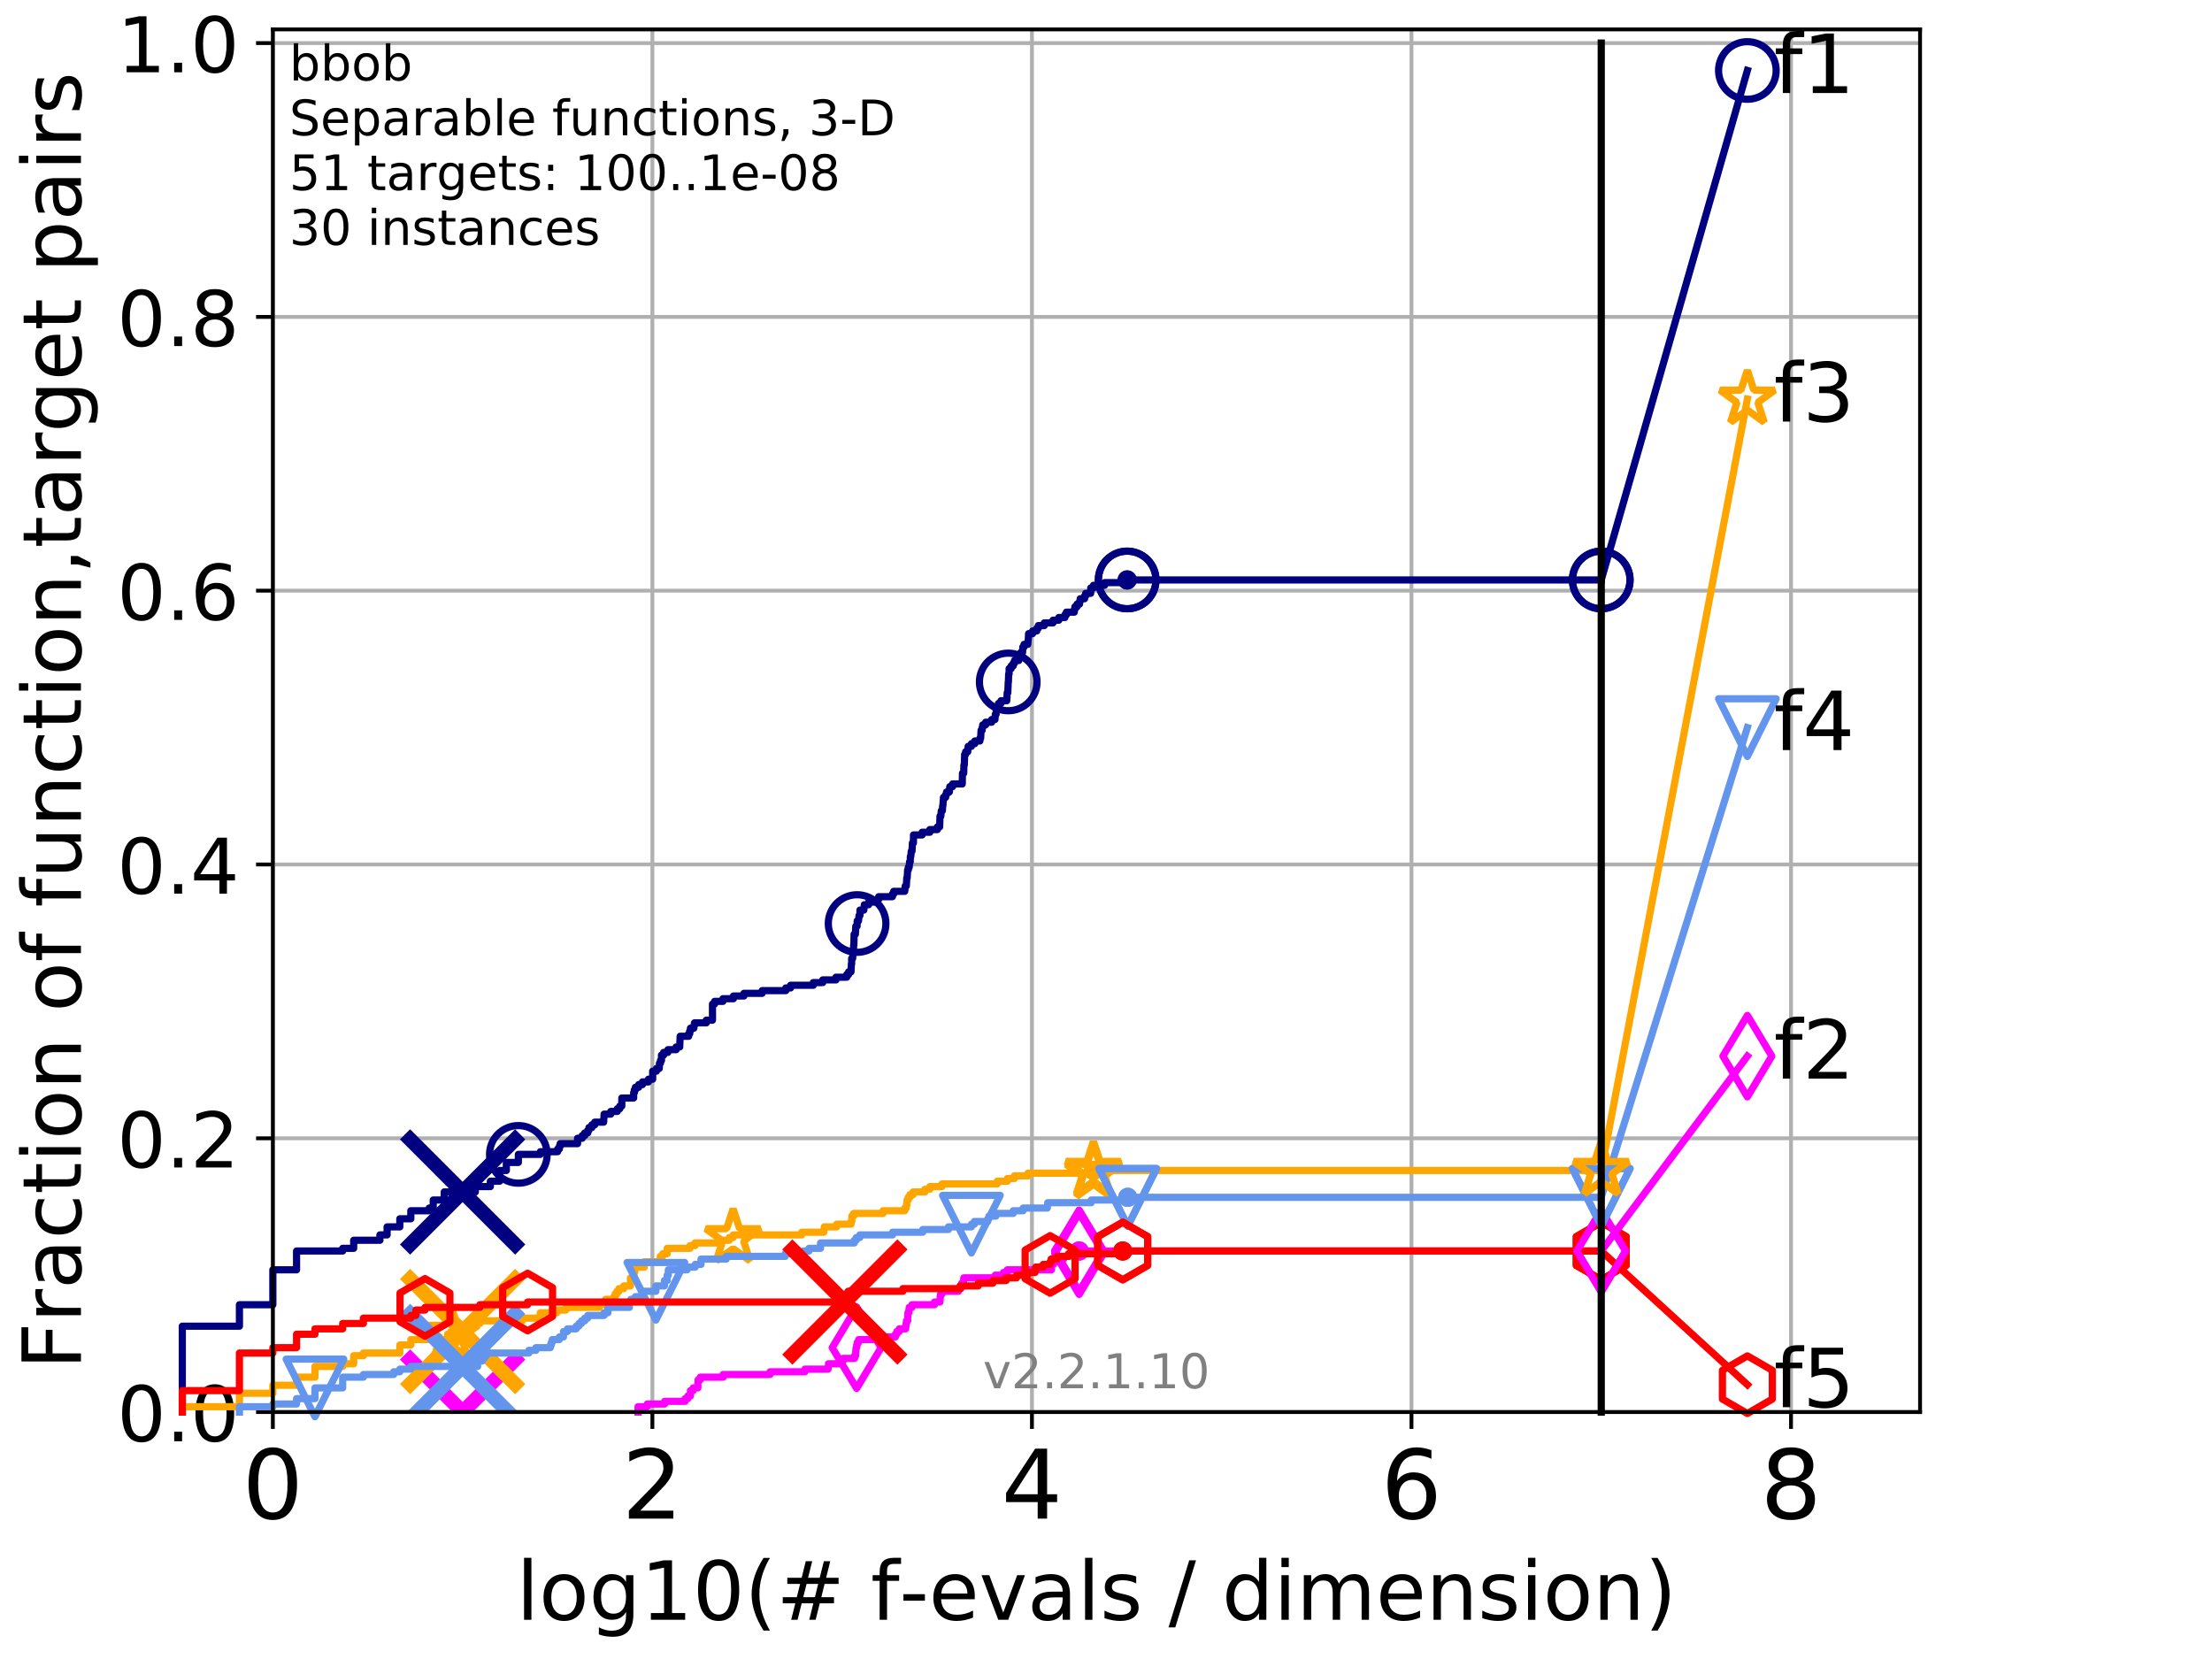 <?xml version="1.0" encoding="utf-8" standalone="no"?>
<!DOCTYPE svg PUBLIC "-//W3C//DTD SVG 1.1//EN"
  "http://www.w3.org/Graphics/SVG/1.1/DTD/svg11.dtd">
<!-- Created with matplotlib (http://matplotlib.org/) -->
<svg height="345.6pt" version="1.1" viewBox="0 0 460.8 345.6" width="460.8pt" xmlns="http://www.w3.org/2000/svg" xmlns:xlink="http://www.w3.org/1999/xlink">
 <defs>
  <style type="text/css">
*{stroke-linecap:butt;stroke-linejoin:round;}
  </style>
 </defs>
 <g id="figure_1">
  <g id="patch_1">
   <path d="M 0 345.6 
L 460.8 345.6 
L 460.8 0 
L 0 0 
z
" style="fill:#ffffff;"/>
  </g>
  <g id="axes_1">
   <g id="patch_2">
    <path d="M 56.84 294.16 
L 399.984 294.16 
L 399.984 6.125 
L 56.84 6.125 
z
" style="fill:#ffffff;"/>
   </g>
   <g id="matplotlib.axis_1">
    <g id="xtick_1">
     <g id="line2d_1">
      <path clip-path="url(#pde56a6c976)" d="M 56.84 294.16 
L 56.84 6.125 
" style="fill:none;stroke:#b0b0b0;stroke-linecap:square;stroke-width:0.8;"/>
     </g>
     <g id="line2d_2">
      <defs>
       <path d="M 0 0 
L 0 3.5 
" id="m7cd4f0d52e" style="stroke:#000000;stroke-width:0.8;"/>
      </defs>
      <g>
       <use style="stroke:#000000;stroke-width:0.8;" x="56.84" xlink:href="#m7cd4f0d52e" y="294.16"/>
      </g>
     </g>
     <g id="text_1">
      <!-- 0 -->
      <defs>
       <path d="M 31.781 66.406 
Q 24.172 66.406 20.328 58.906 
Q 16.5 51.422 16.5 36.375 
Q 16.5 21.391 20.328 13.891 
Q 24.172 6.391 31.781 6.391 
Q 39.453 6.391 43.281 13.891 
Q 47.125 21.391 47.125 36.375 
Q 47.125 51.422 43.281 58.906 
Q 39.453 66.406 31.781 66.406 
z
M 31.781 74.219 
Q 44.047 74.219 50.516 64.516 
Q 56.984 54.828 56.984 36.375 
Q 56.984 17.969 50.516 8.266 
Q 44.047 -1.422 31.781 -1.422 
Q 19.531 -1.422 13.062 8.266 
Q 6.594 17.969 6.594 36.375 
Q 6.594 54.828 13.062 64.516 
Q 19.531 74.219 31.781 74.219 
z
" id="DejaVuSans-30"/>
      </defs>
      <g transform="translate(50.477 316.357)scale(0.2 -0.2)">
       <use xlink:href="#DejaVuSans-30"/>
      </g>
     </g>
    </g>
    <g id="xtick_2">
     <g id="line2d_3">
      <path clip-path="url(#pde56a6c976)" d="M 135.905 294.16 
L 135.905 6.125 
" style="fill:none;stroke:#b0b0b0;stroke-linecap:square;stroke-width:0.8;"/>
     </g>
     <g id="line2d_4">
      <g>
       <use style="stroke:#000000;stroke-width:0.8;" x="135.905" xlink:href="#m7cd4f0d52e" y="294.16"/>
      </g>
     </g>
     <g id="text_2">
      <!-- 2 -->
      <defs>
       <path d="M 19.188 8.297 
L 53.609 8.297 
L 53.609 0 
L 7.328 0 
L 7.328 8.297 
Q 12.938 14.109 22.625 23.891 
Q 32.328 33.688 34.812 36.531 
Q 39.547 41.844 41.422 45.531 
Q 43.312 49.219 43.312 52.781 
Q 43.312 58.594 39.234 62.25 
Q 35.156 65.922 28.609 65.922 
Q 23.969 65.922 18.812 64.312 
Q 13.672 62.703 7.812 59.422 
L 7.812 69.391 
Q 13.766 71.781 18.938 73 
Q 24.125 74.219 28.422 74.219 
Q 39.75 74.219 46.484 68.547 
Q 53.219 62.891 53.219 53.422 
Q 53.219 48.922 51.531 44.891 
Q 49.859 40.875 45.406 35.406 
Q 44.188 33.984 37.641 27.219 
Q 31.109 20.453 19.188 8.297 
z
" id="DejaVuSans-32"/>
      </defs>
      <g transform="translate(129.543 316.357)scale(0.2 -0.2)">
       <use xlink:href="#DejaVuSans-32"/>
      </g>
     </g>
    </g>
    <g id="xtick_3">
     <g id="line2d_5">
      <path clip-path="url(#pde56a6c976)" d="M 214.971 294.16 
L 214.971 6.125 
" style="fill:none;stroke:#b0b0b0;stroke-linecap:square;stroke-width:0.8;"/>
     </g>
     <g id="line2d_6">
      <g>
       <use style="stroke:#000000;stroke-width:0.8;" x="214.971" xlink:href="#m7cd4f0d52e" y="294.16"/>
      </g>
     </g>
     <g id="text_3">
      <!-- 4 -->
      <defs>
       <path d="M 37.797 64.312 
L 12.891 25.391 
L 37.797 25.391 
z
M 35.203 72.906 
L 47.609 72.906 
L 47.609 25.391 
L 58.016 25.391 
L 58.016 17.188 
L 47.609 17.188 
L 47.609 0 
L 37.797 0 
L 37.797 17.188 
L 4.891 17.188 
L 4.891 26.703 
z
" id="DejaVuSans-34"/>
      </defs>
      <g transform="translate(208.608 316.357)scale(0.2 -0.2)">
       <use xlink:href="#DejaVuSans-34"/>
      </g>
     </g>
    </g>
    <g id="xtick_4">
     <g id="line2d_7">
      <path clip-path="url(#pde56a6c976)" d="M 294.036 294.16 
L 294.036 6.125 
" style="fill:none;stroke:#b0b0b0;stroke-linecap:square;stroke-width:0.8;"/>
     </g>
     <g id="line2d_8">
      <g>
       <use style="stroke:#000000;stroke-width:0.8;" x="294.036" xlink:href="#m7cd4f0d52e" y="294.16"/>
      </g>
     </g>
     <g id="text_4">
      <!-- 6 -->
      <defs>
       <path d="M 33.016 40.375 
Q 26.375 40.375 22.484 35.828 
Q 18.609 31.297 18.609 23.391 
Q 18.609 15.531 22.484 10.953 
Q 26.375 6.391 33.016 6.391 
Q 39.656 6.391 43.531 10.953 
Q 47.406 15.531 47.406 23.391 
Q 47.406 31.297 43.531 35.828 
Q 39.656 40.375 33.016 40.375 
z
M 52.594 71.297 
L 52.594 62.312 
Q 48.875 64.062 45.094 64.984 
Q 41.312 65.922 37.594 65.922 
Q 27.828 65.922 22.672 59.328 
Q 17.531 52.734 16.797 39.406 
Q 19.672 43.656 24.016 45.922 
Q 28.375 48.188 33.594 48.188 
Q 44.578 48.188 50.953 41.516 
Q 57.328 34.859 57.328 23.391 
Q 57.328 12.156 50.688 5.359 
Q 44.047 -1.422 33.016 -1.422 
Q 20.359 -1.422 13.672 8.266 
Q 6.984 17.969 6.984 36.375 
Q 6.984 53.656 15.188 63.938 
Q 23.391 74.219 37.203 74.219 
Q 40.922 74.219 44.703 73.484 
Q 48.484 72.75 52.594 71.297 
z
" id="DejaVuSans-36"/>
      </defs>
      <g transform="translate(287.674 316.357)scale(0.2 -0.2)">
       <use xlink:href="#DejaVuSans-36"/>
      </g>
     </g>
    </g>
    <g id="xtick_5">
     <g id="line2d_9">
      <path clip-path="url(#pde56a6c976)" d="M 373.102 294.16 
L 373.102 6.125 
" style="fill:none;stroke:#b0b0b0;stroke-linecap:square;stroke-width:0.8;"/>
     </g>
     <g id="line2d_10">
      <g>
       <use style="stroke:#000000;stroke-width:0.8;" x="373.102" xlink:href="#m7cd4f0d52e" y="294.16"/>
      </g>
     </g>
     <g id="text_5">
      <!-- 8 -->
      <defs>
       <path d="M 31.781 34.625 
Q 24.75 34.625 20.719 30.859 
Q 16.703 27.094 16.703 20.516 
Q 16.703 13.922 20.719 10.156 
Q 24.75 6.391 31.781 6.391 
Q 38.812 6.391 42.859 10.172 
Q 46.922 13.969 46.922 20.516 
Q 46.922 27.094 42.891 30.859 
Q 38.875 34.625 31.781 34.625 
z
M 21.922 38.812 
Q 15.578 40.375 12.031 44.719 
Q 8.5 49.078 8.5 55.328 
Q 8.5 64.062 14.719 69.141 
Q 20.953 74.219 31.781 74.219 
Q 42.672 74.219 48.875 69.141 
Q 55.078 64.062 55.078 55.328 
Q 55.078 49.078 51.531 44.719 
Q 48 40.375 41.703 38.812 
Q 48.828 37.156 52.797 32.312 
Q 56.781 27.484 56.781 20.516 
Q 56.781 9.906 50.312 4.234 
Q 43.844 -1.422 31.781 -1.422 
Q 19.734 -1.422 13.25 4.234 
Q 6.781 9.906 6.781 20.516 
Q 6.781 27.484 10.781 32.312 
Q 14.797 37.156 21.922 38.812 
z
M 18.312 54.391 
Q 18.312 48.734 21.844 45.562 
Q 25.391 42.391 31.781 42.391 
Q 38.141 42.391 41.719 45.562 
Q 45.312 48.734 45.312 54.391 
Q 45.312 60.062 41.719 63.234 
Q 38.141 66.406 31.781 66.406 
Q 25.391 66.406 21.844 63.234 
Q 18.312 60.062 18.312 54.391 
z
" id="DejaVuSans-38"/>
      </defs>
      <g transform="translate(366.739 316.357)scale(0.2 -0.2)">
       <use xlink:href="#DejaVuSans-38"/>
      </g>
     </g>
    </g>
    <g id="text_6">
     <!-- log10(# f-evals / dimension) -->
     <defs>
      <path d="M 9.422 75.984 
L 18.406 75.984 
L 18.406 0 
L 9.422 0 
z
" id="DejaVuSans-6c"/>
      <path d="M 30.609 48.391 
Q 23.391 48.391 19.188 42.75 
Q 14.984 37.109 14.984 27.297 
Q 14.984 17.484 19.156 11.844 
Q 23.344 6.203 30.609 6.203 
Q 37.797 6.203 41.984 11.859 
Q 46.188 17.531 46.188 27.297 
Q 46.188 37.016 41.984 42.703 
Q 37.797 48.391 30.609 48.391 
z
M 30.609 56 
Q 42.328 56 49.016 48.375 
Q 55.719 40.766 55.719 27.297 
Q 55.719 13.875 49.016 6.219 
Q 42.328 -1.422 30.609 -1.422 
Q 18.844 -1.422 12.172 6.219 
Q 5.516 13.875 5.516 27.297 
Q 5.516 40.766 12.172 48.375 
Q 18.844 56 30.609 56 
z
" id="DejaVuSans-6f"/>
      <path d="M 45.406 27.984 
Q 45.406 37.75 41.375 43.109 
Q 37.359 48.484 30.078 48.484 
Q 22.859 48.484 18.828 43.109 
Q 14.797 37.75 14.797 27.984 
Q 14.797 18.266 18.828 12.891 
Q 22.859 7.516 30.078 7.516 
Q 37.359 7.516 41.375 12.891 
Q 45.406 18.266 45.406 27.984 
z
M 54.391 6.781 
Q 54.391 -7.172 48.188 -13.984 
Q 42 -20.797 29.203 -20.797 
Q 24.469 -20.797 20.266 -20.094 
Q 16.062 -19.391 12.109 -17.922 
L 12.109 -9.188 
Q 16.062 -11.328 19.922 -12.344 
Q 23.781 -13.375 27.781 -13.375 
Q 36.625 -13.375 41.016 -8.766 
Q 45.406 -4.156 45.406 5.172 
L 45.406 9.625 
Q 42.625 4.781 38.281 2.391 
Q 33.938 0 27.875 0 
Q 17.828 0 11.672 7.656 
Q 5.516 15.328 5.516 27.984 
Q 5.516 40.672 11.672 48.328 
Q 17.828 56 27.875 56 
Q 33.938 56 38.281 53.609 
Q 42.625 51.219 45.406 46.391 
L 45.406 54.688 
L 54.391 54.688 
z
" id="DejaVuSans-67"/>
      <path d="M 12.406 8.297 
L 28.516 8.297 
L 28.516 63.922 
L 10.984 60.406 
L 10.984 69.391 
L 28.422 72.906 
L 38.281 72.906 
L 38.281 8.297 
L 54.391 8.297 
L 54.391 0 
L 12.406 0 
z
" id="DejaVuSans-31"/>
      <path d="M 31 75.875 
Q 24.469 64.656 21.281 53.656 
Q 18.109 42.672 18.109 31.391 
Q 18.109 20.125 21.312 9.062 
Q 24.516 -2 31 -13.188 
L 23.188 -13.188 
Q 15.875 -1.703 12.234 9.375 
Q 8.594 20.453 8.594 31.391 
Q 8.594 42.281 12.203 53.312 
Q 15.828 64.359 23.188 75.875 
z
" id="DejaVuSans-28"/>
      <path d="M 51.125 44 
L 36.922 44 
L 32.812 27.688 
L 47.125 27.688 
z
M 43.797 71.781 
L 38.719 51.516 
L 52.984 51.516 
L 58.109 71.781 
L 65.922 71.781 
L 60.891 51.516 
L 76.125 51.516 
L 76.125 44 
L 58.984 44 
L 54.984 27.688 
L 70.516 27.688 
L 70.516 20.219 
L 53.078 20.219 
L 48 0 
L 40.188 0 
L 45.219 20.219 
L 30.906 20.219 
L 25.875 0 
L 18.016 0 
L 23.094 20.219 
L 7.719 20.219 
L 7.719 27.688 
L 24.906 27.688 
L 29 44 
L 13.281 44 
L 13.281 51.516 
L 30.906 51.516 
L 35.891 71.781 
z
" id="DejaVuSans-23"/>
      <path id="DejaVuSans-20"/>
      <path d="M 37.109 75.984 
L 37.109 68.5 
L 28.516 68.5 
Q 23.688 68.5 21.797 66.547 
Q 19.922 64.594 19.922 59.516 
L 19.922 54.688 
L 34.719 54.688 
L 34.719 47.703 
L 19.922 47.703 
L 19.922 0 
L 10.891 0 
L 10.891 47.703 
L 2.297 47.703 
L 2.297 54.688 
L 10.891 54.688 
L 10.891 58.5 
Q 10.891 67.625 15.141 71.797 
Q 19.391 75.984 28.609 75.984 
z
" id="DejaVuSans-66"/>
      <path d="M 4.891 31.391 
L 31.203 31.391 
L 31.203 23.391 
L 4.891 23.391 
z
" id="DejaVuSans-2d"/>
      <path d="M 56.203 29.594 
L 56.203 25.203 
L 14.891 25.203 
Q 15.484 15.922 20.484 11.062 
Q 25.484 6.203 34.422 6.203 
Q 39.594 6.203 44.453 7.469 
Q 49.312 8.734 54.109 11.281 
L 54.109 2.781 
Q 49.266 0.734 44.188 -0.344 
Q 39.109 -1.422 33.891 -1.422 
Q 20.797 -1.422 13.156 6.188 
Q 5.516 13.812 5.516 26.812 
Q 5.516 40.234 12.766 48.109 
Q 20.016 56 32.328 56 
Q 43.359 56 49.781 48.891 
Q 56.203 41.797 56.203 29.594 
z
M 47.219 32.234 
Q 47.125 39.594 43.094 43.984 
Q 39.062 48.391 32.422 48.391 
Q 24.906 48.391 20.391 44.141 
Q 15.875 39.891 15.188 32.172 
z
" id="DejaVuSans-65"/>
      <path d="M 2.984 54.688 
L 12.5 54.688 
L 29.594 8.797 
L 46.688 54.688 
L 56.203 54.688 
L 35.688 0 
L 23.484 0 
z
" id="DejaVuSans-76"/>
      <path d="M 34.281 27.484 
Q 23.391 27.484 19.188 25 
Q 14.984 22.516 14.984 16.5 
Q 14.984 11.719 18.141 8.906 
Q 21.297 6.109 26.703 6.109 
Q 34.188 6.109 38.703 11.406 
Q 43.219 16.703 43.219 25.484 
L 43.219 27.484 
z
M 52.203 31.203 
L 52.203 0 
L 43.219 0 
L 43.219 8.297 
Q 40.141 3.328 35.547 0.953 
Q 30.953 -1.422 24.312 -1.422 
Q 15.922 -1.422 10.953 3.297 
Q 6 8.016 6 15.922 
Q 6 25.141 12.172 29.828 
Q 18.359 34.516 30.609 34.516 
L 43.219 34.516 
L 43.219 35.406 
Q 43.219 41.609 39.141 45 
Q 35.062 48.391 27.688 48.391 
Q 23 48.391 18.547 47.266 
Q 14.109 46.141 10.016 43.891 
L 10.016 52.203 
Q 14.938 54.109 19.578 55.047 
Q 24.219 56 28.609 56 
Q 40.484 56 46.344 49.844 
Q 52.203 43.703 52.203 31.203 
z
" id="DejaVuSans-61"/>
      <path d="M 44.281 53.078 
L 44.281 44.578 
Q 40.484 46.531 36.375 47.5 
Q 32.281 48.484 27.875 48.484 
Q 21.188 48.484 17.844 46.438 
Q 14.5 44.391 14.5 40.281 
Q 14.5 37.156 16.891 35.375 
Q 19.281 33.594 26.516 31.984 
L 29.594 31.297 
Q 39.156 29.25 43.188 25.516 
Q 47.219 21.781 47.219 15.094 
Q 47.219 7.469 41.188 3.016 
Q 35.156 -1.422 24.609 -1.422 
Q 20.219 -1.422 15.453 -0.562 
Q 10.688 0.297 5.422 2 
L 5.422 11.281 
Q 10.406 8.688 15.234 7.391 
Q 20.062 6.109 24.812 6.109 
Q 31.156 6.109 34.562 8.281 
Q 37.984 10.453 37.984 14.406 
Q 37.984 18.062 35.516 20.016 
Q 33.062 21.969 24.703 23.781 
L 21.578 24.516 
Q 13.234 26.266 9.516 29.906 
Q 5.812 33.547 5.812 39.891 
Q 5.812 47.609 11.281 51.797 
Q 16.75 56 26.812 56 
Q 31.781 56 36.172 55.266 
Q 40.578 54.547 44.281 53.078 
z
" id="DejaVuSans-73"/>
      <path d="M 25.391 72.906 
L 33.688 72.906 
L 8.297 -9.281 
L 0 -9.281 
z
" id="DejaVuSans-2f"/>
      <path d="M 45.406 46.391 
L 45.406 75.984 
L 54.391 75.984 
L 54.391 0 
L 45.406 0 
L 45.406 8.203 
Q 42.578 3.328 38.25 0.953 
Q 33.938 -1.422 27.875 -1.422 
Q 17.969 -1.422 11.734 6.484 
Q 5.516 14.406 5.516 27.297 
Q 5.516 40.188 11.734 48.094 
Q 17.969 56 27.875 56 
Q 33.938 56 38.25 53.625 
Q 42.578 51.266 45.406 46.391 
z
M 14.797 27.297 
Q 14.797 17.391 18.875 11.75 
Q 22.953 6.109 30.078 6.109 
Q 37.203 6.109 41.297 11.75 
Q 45.406 17.391 45.406 27.297 
Q 45.406 37.203 41.297 42.844 
Q 37.203 48.484 30.078 48.484 
Q 22.953 48.484 18.875 42.844 
Q 14.797 37.203 14.797 27.297 
z
" id="DejaVuSans-64"/>
      <path d="M 9.422 54.688 
L 18.406 54.688 
L 18.406 0 
L 9.422 0 
z
M 9.422 75.984 
L 18.406 75.984 
L 18.406 64.594 
L 9.422 64.594 
z
" id="DejaVuSans-69"/>
      <path d="M 52 44.188 
Q 55.375 50.25 60.062 53.125 
Q 64.75 56 71.094 56 
Q 79.641 56 84.281 50.016 
Q 88.922 44.047 88.922 33.016 
L 88.922 0 
L 79.891 0 
L 79.891 32.719 
Q 79.891 40.578 77.094 44.375 
Q 74.312 48.188 68.609 48.188 
Q 61.625 48.188 57.562 43.547 
Q 53.516 38.922 53.516 30.906 
L 53.516 0 
L 44.484 0 
L 44.484 32.719 
Q 44.484 40.625 41.703 44.406 
Q 38.922 48.188 33.109 48.188 
Q 26.219 48.188 22.156 43.531 
Q 18.109 38.875 18.109 30.906 
L 18.109 0 
L 9.078 0 
L 9.078 54.688 
L 18.109 54.688 
L 18.109 46.188 
Q 21.188 51.219 25.484 53.609 
Q 29.781 56 35.688 56 
Q 41.656 56 45.828 52.969 
Q 50 49.953 52 44.188 
z
" id="DejaVuSans-6d"/>
      <path d="M 54.891 33.016 
L 54.891 0 
L 45.906 0 
L 45.906 32.719 
Q 45.906 40.484 42.875 44.328 
Q 39.844 48.188 33.797 48.188 
Q 26.516 48.188 22.312 43.547 
Q 18.109 38.922 18.109 30.906 
L 18.109 0 
L 9.078 0 
L 9.078 54.688 
L 18.109 54.688 
L 18.109 46.188 
Q 21.344 51.125 25.703 53.562 
Q 30.078 56 35.797 56 
Q 45.219 56 50.047 50.172 
Q 54.891 44.344 54.891 33.016 
z
" id="DejaVuSans-6e"/>
      <path d="M 8.016 75.875 
L 15.828 75.875 
Q 23.141 64.359 26.781 53.312 
Q 30.422 42.281 30.422 31.391 
Q 30.422 20.453 26.781 9.375 
Q 23.141 -1.703 15.828 -13.188 
L 8.016 -13.188 
Q 14.5 -2 17.703 9.062 
Q 20.906 20.125 20.906 31.391 
Q 20.906 42.672 17.703 53.656 
Q 14.5 64.656 8.016 75.875 
z
" id="DejaVuSans-29"/>
     </defs>
     <g transform="translate(107.571 337.434)scale(0.17 -0.17)">
      <use xlink:href="#DejaVuSans-6c"/>
      <use x="27.783" xlink:href="#DejaVuSans-6f"/>
      <use x="88.965" xlink:href="#DejaVuSans-67"/>
      <use x="152.441" xlink:href="#DejaVuSans-31"/>
      <use x="216.064" xlink:href="#DejaVuSans-30"/>
      <use x="279.688" xlink:href="#DejaVuSans-28"/>
      <use x="318.701" xlink:href="#DejaVuSans-23"/>
      <use x="402.49" xlink:href="#DejaVuSans-20"/>
      <use x="434.277" xlink:href="#DejaVuSans-66"/>
      <use x="469.404" xlink:href="#DejaVuSans-2d"/>
      <use x="505.488" xlink:href="#DejaVuSans-65"/>
      <use x="567.012" xlink:href="#DejaVuSans-76"/>
      <use x="626.191" xlink:href="#DejaVuSans-61"/>
      <use x="687.471" xlink:href="#DejaVuSans-6c"/>
      <use x="715.254" xlink:href="#DejaVuSans-73"/>
      <use x="767.354" xlink:href="#DejaVuSans-20"/>
      <use x="799.141" xlink:href="#DejaVuSans-2f"/>
      <use x="832.832" xlink:href="#DejaVuSans-20"/>
      <use x="864.619" xlink:href="#DejaVuSans-64"/>
      <use x="928.096" xlink:href="#DejaVuSans-69"/>
      <use x="955.879" xlink:href="#DejaVuSans-6d"/>
      <use x="1053.291" xlink:href="#DejaVuSans-65"/>
      <use x="1114.814" xlink:href="#DejaVuSans-6e"/>
      <use x="1178.193" xlink:href="#DejaVuSans-73"/>
      <use x="1230.293" xlink:href="#DejaVuSans-69"/>
      <use x="1258.076" xlink:href="#DejaVuSans-6f"/>
      <use x="1319.258" xlink:href="#DejaVuSans-6e"/>
      <use x="1382.637" xlink:href="#DejaVuSans-29"/>
     </g>
    </g>
   </g>
   <g id="matplotlib.axis_2">
    <g id="ytick_1">
     <g id="line2d_11">
      <path clip-path="url(#pde56a6c976)" d="M 56.84 294.16 
L 399.984 294.16 
" style="fill:none;stroke:#b0b0b0;stroke-linecap:square;stroke-width:0.8;"/>
     </g>
     <g id="line2d_12">
      <defs>
       <path d="M 0 0 
L -3.5 0 
" id="mf14f081b92" style="stroke:#000000;stroke-width:0.8;"/>
      </defs>
      <g>
       <use style="stroke:#000000;stroke-width:0.8;" x="56.84" xlink:href="#mf14f081b92" y="294.16"/>
      </g>
     </g>
     <g id="text_7">
      <!-- 0.0 -->
      <defs>
       <path d="M 10.688 12.406 
L 21 12.406 
L 21 0 
L 10.688 0 
z
" id="DejaVuSans-2e"/>
      </defs>
      <g transform="translate(24.395 300.239)scale(0.16 -0.16)">
       <use xlink:href="#DejaVuSans-30"/>
       <use x="63.623" xlink:href="#DejaVuSans-2e"/>
       <use x="95.41" xlink:href="#DejaVuSans-30"/>
      </g>
     </g>
    </g>
    <g id="ytick_2">
     <g id="line2d_13">
      <path clip-path="url(#pde56a6c976)" d="M 56.84 237.123 
L 399.984 237.123 
" style="fill:none;stroke:#b0b0b0;stroke-linecap:square;stroke-width:0.8;"/>
     </g>
     <g id="line2d_14">
      <g>
       <use style="stroke:#000000;stroke-width:0.8;" x="56.84" xlink:href="#mf14f081b92" y="237.123"/>
      </g>
     </g>
     <g id="text_8">
      <!-- 0.2 -->
      <g transform="translate(24.395 243.202)scale(0.16 -0.16)">
       <use xlink:href="#DejaVuSans-30"/>
       <use x="63.623" xlink:href="#DejaVuSans-2e"/>
       <use x="95.41" xlink:href="#DejaVuSans-32"/>
      </g>
     </g>
    </g>
    <g id="ytick_3">
     <g id="line2d_15">
      <path clip-path="url(#pde56a6c976)" d="M 56.84 180.087 
L 399.984 180.087 
" style="fill:none;stroke:#b0b0b0;stroke-linecap:square;stroke-width:0.8;"/>
     </g>
     <g id="line2d_16">
      <g>
       <use style="stroke:#000000;stroke-width:0.8;" x="56.84" xlink:href="#mf14f081b92" y="180.087"/>
      </g>
     </g>
     <g id="text_9">
      <!-- 0.4 -->
      <g transform="translate(24.395 186.166)scale(0.16 -0.16)">
       <use xlink:href="#DejaVuSans-30"/>
       <use x="63.623" xlink:href="#DejaVuSans-2e"/>
       <use x="95.41" xlink:href="#DejaVuSans-34"/>
      </g>
     </g>
    </g>
    <g id="ytick_4">
     <g id="line2d_17">
      <path clip-path="url(#pde56a6c976)" d="M 56.84 123.05 
L 399.984 123.05 
" style="fill:none;stroke:#b0b0b0;stroke-linecap:square;stroke-width:0.8;"/>
     </g>
     <g id="line2d_18">
      <g>
       <use style="stroke:#000000;stroke-width:0.8;" x="56.84" xlink:href="#mf14f081b92" y="123.05"/>
      </g>
     </g>
     <g id="text_10">
      <!-- 0.6 -->
      <g transform="translate(24.395 129.129)scale(0.16 -0.16)">
       <use xlink:href="#DejaVuSans-30"/>
       <use x="63.623" xlink:href="#DejaVuSans-2e"/>
       <use x="95.41" xlink:href="#DejaVuSans-36"/>
      </g>
     </g>
    </g>
    <g id="ytick_5">
     <g id="line2d_19">
      <path clip-path="url(#pde56a6c976)" d="M 56.84 66.014 
L 399.984 66.014 
" style="fill:none;stroke:#b0b0b0;stroke-linecap:square;stroke-width:0.8;"/>
     </g>
     <g id="line2d_20">
      <g>
       <use style="stroke:#000000;stroke-width:0.8;" x="56.84" xlink:href="#mf14f081b92" y="66.014"/>
      </g>
     </g>
     <g id="text_11">
      <!-- 0.8 -->
      <g transform="translate(24.395 72.092)scale(0.16 -0.16)">
       <use xlink:href="#DejaVuSans-30"/>
       <use x="63.623" xlink:href="#DejaVuSans-2e"/>
       <use x="95.41" xlink:href="#DejaVuSans-38"/>
      </g>
     </g>
    </g>
    <g id="ytick_6">
     <g id="line2d_21">
      <path clip-path="url(#pde56a6c976)" d="M 56.84 8.977 
L 399.984 8.977 
" style="fill:none;stroke:#b0b0b0;stroke-linecap:square;stroke-width:0.8;"/>
     </g>
     <g id="line2d_22">
      <g>
       <use style="stroke:#000000;stroke-width:0.8;" x="56.84" xlink:href="#mf14f081b92" y="8.977"/>
      </g>
     </g>
     <g id="text_12">
      <!-- 1.0 -->
      <g transform="translate(24.395 15.056)scale(0.16 -0.16)">
       <use xlink:href="#DejaVuSans-31"/>
       <use x="63.623" xlink:href="#DejaVuSans-2e"/>
       <use x="95.41" xlink:href="#DejaVuSans-30"/>
      </g>
     </g>
    </g>
    <g id="text_13">
     <!-- Fraction of function,target pairs -->
     <defs>
      <path d="M 9.812 72.906 
L 51.703 72.906 
L 51.703 64.594 
L 19.672 64.594 
L 19.672 43.109 
L 48.578 43.109 
L 48.578 34.812 
L 19.672 34.812 
L 19.672 0 
L 9.812 0 
z
" id="DejaVuSans-46"/>
      <path d="M 41.109 46.297 
Q 39.594 47.172 37.812 47.578 
Q 36.031 48 33.891 48 
Q 26.266 48 22.188 43.047 
Q 18.109 38.094 18.109 28.812 
L 18.109 0 
L 9.078 0 
L 9.078 54.688 
L 18.109 54.688 
L 18.109 46.188 
Q 20.953 51.172 25.484 53.578 
Q 30.031 56 36.531 56 
Q 37.453 56 38.578 55.875 
Q 39.703 55.766 41.062 55.516 
z
" id="DejaVuSans-72"/>
      <path d="M 48.781 52.594 
L 48.781 44.188 
Q 44.969 46.297 41.141 47.344 
Q 37.312 48.391 33.406 48.391 
Q 24.656 48.391 19.812 42.844 
Q 14.984 37.312 14.984 27.297 
Q 14.984 17.281 19.812 11.734 
Q 24.656 6.203 33.406 6.203 
Q 37.312 6.203 41.141 7.25 
Q 44.969 8.297 48.781 10.406 
L 48.781 2.094 
Q 45.016 0.344 40.984 -0.531 
Q 36.969 -1.422 32.422 -1.422 
Q 20.062 -1.422 12.781 6.344 
Q 5.516 14.109 5.516 27.297 
Q 5.516 40.672 12.859 48.328 
Q 20.219 56 33.016 56 
Q 37.156 56 41.109 55.141 
Q 45.062 54.297 48.781 52.594 
z
" id="DejaVuSans-63"/>
      <path d="M 18.312 70.219 
L 18.312 54.688 
L 36.812 54.688 
L 36.812 47.703 
L 18.312 47.703 
L 18.312 18.016 
Q 18.312 11.328 20.141 9.422 
Q 21.969 7.516 27.594 7.516 
L 36.812 7.516 
L 36.812 0 
L 27.594 0 
Q 17.188 0 13.234 3.875 
Q 9.281 7.766 9.281 18.016 
L 9.281 47.703 
L 2.688 47.703 
L 2.688 54.688 
L 9.281 54.688 
L 9.281 70.219 
z
" id="DejaVuSans-74"/>
      <path d="M 8.5 21.578 
L 8.5 54.688 
L 17.484 54.688 
L 17.484 21.922 
Q 17.484 14.156 20.5 10.266 
Q 23.531 6.391 29.594 6.391 
Q 36.859 6.391 41.078 11.031 
Q 45.312 15.672 45.312 23.688 
L 45.312 54.688 
L 54.297 54.688 
L 54.297 0 
L 45.312 0 
L 45.312 8.406 
Q 42.047 3.422 37.719 1 
Q 33.406 -1.422 27.688 -1.422 
Q 18.266 -1.422 13.375 4.438 
Q 8.5 10.297 8.5 21.578 
z
M 31.109 56 
z
" id="DejaVuSans-75"/>
      <path d="M 11.719 12.406 
L 22.016 12.406 
L 22.016 4 
L 14.016 -11.625 
L 7.719 -11.625 
L 11.719 4 
z
" id="DejaVuSans-2c"/>
      <path d="M 18.109 8.203 
L 18.109 -20.797 
L 9.078 -20.797 
L 9.078 54.688 
L 18.109 54.688 
L 18.109 46.391 
Q 20.953 51.266 25.266 53.625 
Q 29.594 56 35.594 56 
Q 45.562 56 51.781 48.094 
Q 58.016 40.188 58.016 27.297 
Q 58.016 14.406 51.781 6.484 
Q 45.562 -1.422 35.594 -1.422 
Q 29.594 -1.422 25.266 0.953 
Q 20.953 3.328 18.109 8.203 
z
M 48.688 27.297 
Q 48.688 37.203 44.609 42.844 
Q 40.531 48.484 33.406 48.484 
Q 26.266 48.484 22.188 42.844 
Q 18.109 37.203 18.109 27.297 
Q 18.109 17.391 22.188 11.75 
Q 26.266 6.109 33.406 6.109 
Q 40.531 6.109 44.609 11.75 
Q 48.688 17.391 48.688 27.297 
z
" id="DejaVuSans-70"/>
     </defs>
     <g transform="translate(16.86 285.282)rotate(-90)scale(0.17 -0.17)">
      <use xlink:href="#DejaVuSans-46"/>
      <use x="57.41" xlink:href="#DejaVuSans-72"/>
      <use x="98.523" xlink:href="#DejaVuSans-61"/>
      <use x="159.803" xlink:href="#DejaVuSans-63"/>
      <use x="214.783" xlink:href="#DejaVuSans-74"/>
      <use x="253.992" xlink:href="#DejaVuSans-69"/>
      <use x="281.775" xlink:href="#DejaVuSans-6f"/>
      <use x="342.957" xlink:href="#DejaVuSans-6e"/>
      <use x="406.336" xlink:href="#DejaVuSans-20"/>
      <use x="438.123" xlink:href="#DejaVuSans-6f"/>
      <use x="499.305" xlink:href="#DejaVuSans-66"/>
      <use x="534.51" xlink:href="#DejaVuSans-20"/>
      <use x="566.297" xlink:href="#DejaVuSans-66"/>
      <use x="601.502" xlink:href="#DejaVuSans-75"/>
      <use x="664.881" xlink:href="#DejaVuSans-6e"/>
      <use x="728.26" xlink:href="#DejaVuSans-63"/>
      <use x="783.24" xlink:href="#DejaVuSans-74"/>
      <use x="822.449" xlink:href="#DejaVuSans-69"/>
      <use x="850.232" xlink:href="#DejaVuSans-6f"/>
      <use x="911.414" xlink:href="#DejaVuSans-6e"/>
      <use x="974.793" xlink:href="#DejaVuSans-2c"/>
      <use x="1006.58" xlink:href="#DejaVuSans-74"/>
      <use x="1045.789" xlink:href="#DejaVuSans-61"/>
      <use x="1107.068" xlink:href="#DejaVuSans-72"/>
      <use x="1148.166" xlink:href="#DejaVuSans-67"/>
      <use x="1211.643" xlink:href="#DejaVuSans-65"/>
      <use x="1273.166" xlink:href="#DejaVuSans-74"/>
      <use x="1312.375" xlink:href="#DejaVuSans-20"/>
      <use x="1344.162" xlink:href="#DejaVuSans-70"/>
      <use x="1407.639" xlink:href="#DejaVuSans-61"/>
      <use x="1468.918" xlink:href="#DejaVuSans-69"/>
      <use x="1496.701" xlink:href="#DejaVuSans-72"/>
      <use x="1537.814" xlink:href="#DejaVuSans-73"/>
     </g>
    </g>
   </g>
   <g id="line2d_23">
    <defs>
     <path d="M 0 1.5 
C 0.398 1.5 0.779 1.342 1.061 1.061 
C 1.342 0.779 1.5 0.398 1.5 0 
C 1.5 -0.398 1.342 -0.779 1.061 -1.061 
C 0.779 -1.342 0.398 -1.5 0 -1.5 
C -0.398 -1.5 -0.779 -1.342 -1.061 -1.061 
C -1.342 -0.779 -1.5 -0.398 -1.5 0 
C -1.5 0.398 -1.342 0.779 -1.061 1.061 
C -0.779 1.342 -0.398 1.5 0 1.5 
z
" id="m9073ac1c10" style="stroke:#000080;"/>
    </defs>
    <g>
     <use style="fill:#000080;stroke:#000080;" x="234.811" xlink:href="#m9073ac1c10" y="120.814"/>
     <use style="fill:#000080;stroke:#000080;" x="234.811" xlink:href="#m9073ac1c10" y="120.814"/>
    </g>
   </g>
   <g id="line2d_24">
    <path d="M 37.978 294.16 
L 37.978 276.266 
L 49.879 276.266 
L 49.879 271.793 
L 56.84 271.793 
L 56.84 264.523 
L 61.779 264.523 
L 61.779 260.609 
L 71.387 260.609 
L 71.387 260.05 
L 73.68 260.05 
L 73.68 258.372 
L 79.147 258.372 
L 79.147 257.254 
L 80.641 257.254 
L 80.641 255.576 
L 83.288 255.576 
L 83.288 253.899 
L 85.58 253.899 
L 85.58 252.221 
L 89.411 252.221 
L 89.411 251.662 
L 90.249 251.662 
L 90.249 249.985 
L 92.542 249.985 
L 92.542 248.307 
L 99.019 248.307 
L 99.019 247.189 
L 102.15 247.189 
L 102.15 246.07 
L 104.081 246.07 
L 104.081 243.834 
L 105.483 243.834 
L 105.483 242.156 
L 107.985 242.156 
L 107.985 240.479 
L 112.556 240.479 
L 112.556 239.919 
L 116.163 239.919 
L 116.163 239.36 
L 116.521 239.36 
L 116.521 238.801 
L 116.697 238.801 
L 116.697 238.242 
L 120.316 238.242 
L 120.316 237.123 
L 121.282 237.123 
L 121.282 236.564 
L 121.81 236.564 
L 121.81 236.005 
L 122.448 236.005 
L 122.448 235.446 
L 122.697 235.446 
L 122.697 234.887 
L 123.304 234.887 
L 123.304 234.327 
L 123.89 234.327 
L 123.89 233.768 
L 125.745 233.768 
L 125.848 232.091 
L 127.23 232.091 
L 127.23 231.532 
L 128.597 231.532 
L 128.597 230.972 
L 129.115 230.972 
L 129.115 230.413 
L 129.535 230.413 
L 129.535 228.736 
L 132.003 228.736 
L 132.003 227.617 
L 132.146 227.617 
L 132.146 227.058 
L 132.358 227.058 
L 132.358 226.499 
L 133.048 226.499 
L 133.048 225.94 
L 133.84 225.94 
L 133.84 225.381 
L 135.085 225.381 
L 135.085 224.821 
L 135.963 224.821 
L 135.963 223.144 
L 136.743 223.144 
L 136.743 222.585 
L 137.332 222.585 
L 137.385 221.466 
L 137.594 221.466 
L 137.594 220.907 
L 137.8 220.907 
L 137.8 219.789 
L 138.255 219.789 
L 138.255 219.23 
L 139.131 219.23 
L 139.131 218.67 
L 140.845 218.67 
L 140.845 218.111 
L 141.6 218.111 
L 141.682 215.874 
L 143.467 215.874 
L 143.467 215.315 
L 143.686 215.315 
L 143.686 214.756 
L 143.831 214.756 
L 143.831 214.197 
L 144.538 214.197 
L 144.538 213.638 
L 144.676 213.638 
L 144.676 213.079 
L 147.135 213.079 
L 147.135 212.519 
L 148.424 212.519 
L 148.424 209.164 
L 148.86 209.164 
L 148.86 208.605 
L 150.599 208.605 
L 150.599 208.046 
L 152.788 208.046 
L 152.788 207.487 
L 154.976 207.487 
L 154.976 206.928 
L 158.766 206.928 
L 158.766 206.368 
L 163.697 206.368 
L 163.697 205.809 
L 164.689 205.809 
L 164.689 205.25 
L 169.42 205.25 
L 169.42 204.691 
L 171.391 204.691 
L 171.391 204.132 
L 174.155 204.132 
L 174.155 203.572 
L 176.384 203.572 
L 176.384 203.013 
L 176.781 203.013 
L 176.781 202.454 
L 177.276 202.454 
L 177.363 200.777 
L 177.415 200.777 
L 177.415 199.658 
L 177.622 199.658 
L 177.693 198.54 
L 177.753 198.54 
L 177.838 196.862 
L 177.882 196.862 
L 177.922 194.626 
L 178.187 194.626 
L 178.28 192.948 
L 178.549 192.948 
L 178.568 191.83 
L 178.852 191.83 
L 178.955 190.711 
L 179.141 190.711 
L 179.141 189.593 
L 179.951 189.593 
L 180.048 188.475 
L 180.956 188.475 
L 180.956 187.915 
L 182.829 187.915 
L 182.829 187.356 
L 183.051 187.356 
L 183.051 186.797 
L 185.895 186.797 
L 185.895 186.238 
L 186.173 186.238 
L 186.173 185.679 
L 188.476 185.679 
L 188.578 184.56 
L 188.8 184.56 
L 188.902 182.883 
L 188.98 182.883 
L 189.079 181.205 
L 189.223 181.205 
L 189.223 180.646 
L 189.407 180.646 
L 189.483 179.528 
L 189.618 179.528 
L 189.648 178.409 
L 189.733 178.409 
L 189.842 177.291 
L 189.99 177.291 
L 190.071 175.613 
L 190.282 175.613 
L 190.301 173.936 
L 192.09 173.936 
L 192.09 173.377 
L 193.698 173.377 
L 193.698 172.817 
L 195.275 172.817 
L 195.275 172.258 
L 195.745 172.258 
L 195.818 170.022 
L 195.994 170.022 
L 196.088 168.903 
L 196.31 168.903 
L 196.39 167.785 
L 196.427 167.785 
L 196.499 166.666 
L 196.541 166.666 
L 196.541 166.107 
L 196.989 166.107 
L 196.989 165.548 
L 197.177 165.548 
L 197.177 164.989 
L 197.766 164.989 
L 197.859 163.871 
L 198.435 163.871 
L 198.435 163.311 
L 200.454 163.311 
L 200.5 161.075 
L 200.761 161.075 
L 200.8 159.397 
L 200.878 159.397 
L 200.956 157.16 
L 201.159 157.16 
L 201.159 156.601 
L 201.604 156.601 
L 201.679 155.483 
L 202.362 155.483 
L 202.362 154.924 
L 203.066 154.924 
L 203.066 154.364 
L 204.128 154.364 
L 204.128 153.805 
L 204.283 153.805 
L 204.376 152.128 
L 204.597 152.128 
L 204.597 151.569 
L 204.719 151.569 
L 204.719 151.009 
L 205.324 151.009 
L 205.324 150.45 
L 206.584 150.45 
L 206.584 149.891 
L 207.269 149.891 
L 207.348 148.773 
L 207.515 148.773 
L 207.541 147.654 
L 207.728 147.654 
L 207.728 147.095 
L 208.011 147.095 
L 208.011 146.536 
L 208.528 146.536 
L 208.528 145.977 
L 209.727 145.977 
L 209.818 144.299 
L 209.944 144.299 
L 210.033 142.062 
L 210.07 142.062 
L 210.125 140.385 
L 210.215 140.385 
L 210.215 139.267 
L 210.657 139.267 
L 210.657 138.707 
L 211.076 138.707 
L 211.076 138.148 
L 211.35 138.148 
L 211.35 137.589 
L 212.249 137.589 
L 212.289 136.471 
L 212.669 136.471 
L 212.669 135.911 
L 213.023 135.911 
L 213.069 134.793 
L 213.321 134.793 
L 213.321 134.234 
L 214.103 134.234 
L 214.21 133.116 
L 214.221 133.116 
L 214.275 131.997 
L 215.116 131.997 
L 215.116 131.438 
L 215.986 131.438 
L 215.986 130.879 
L 216.298 130.879 
L 216.298 130.32 
L 217.549 130.32 
L 217.549 129.76 
L 219.354 129.76 
L 219.354 129.201 
L 220.564 129.201 
L 220.564 128.642 
L 221.837 128.642 
L 221.837 128.083 
L 222.146 128.083 
L 222.146 127.524 
L 223.797 127.524 
L 223.797 126.965 
L 223.919 126.965 
L 223.919 126.405 
L 224.37 126.405 
L 224.37 125.846 
L 224.891 125.846 
L 224.891 125.287 
L 225.025 125.287 
L 225.025 124.728 
L 225.934 124.728 
L 225.934 124.169 
L 226.159 124.169 
L 226.159 123.609 
L 227.21 123.609 
L 227.218 122.491 
L 227.786 122.491 
L 227.786 121.932 
L 230.111 121.932 
L 230.111 121.373 
L 234.811 121.373 
L 234.811 120.814 
L 333.569 120.814 
L 333.569 120.814 
" style="fill:none;stroke:#000080;stroke-linecap:square;stroke-width:1.5;"/>
   </g>
   <g id="line2d_25">
    <defs>
     <path d="M 0 6 
C 1.591 6 3.117 5.368 4.243 4.243 
C 5.368 3.117 6 1.591 6 0 
C 6 -1.591 5.368 -3.117 4.243 -4.243 
C 3.117 -5.368 1.591 -6 0 -6 
C -1.591 -6 -3.117 -5.368 -4.243 -4.243 
C -5.368 -3.117 -6 -1.591 -6 0 
C -6 1.591 -5.368 3.117 -4.243 4.243 
C -3.117 5.368 -1.591 6 0 6 
z
" id="m576dccb2ec" style="stroke:#000080;stroke-width:1.5;"/>
    </defs>
    <g>
     <use style="fill-opacity:0;stroke:#000080;stroke-width:1.5;" x="107.985" xlink:href="#m576dccb2ec" y="240.479"/>
     <use style="fill-opacity:0;stroke:#000080;stroke-width:1.5;" x="178.549" xlink:href="#m576dccb2ec" y="192.389"/>
     <use style="fill-opacity:0;stroke:#000080;stroke-width:1.5;" x="210.033" xlink:href="#m576dccb2ec" y="142.062"/>
     <use style="fill-opacity:0;stroke:#000080;stroke-width:1.5;" x="234.811" xlink:href="#m576dccb2ec" y="120.814"/>
     <use style="fill-opacity:0;stroke:#000080;stroke-width:1.5;" x="234.811" xlink:href="#m576dccb2ec" y="120.814"/>
     <use style="fill-opacity:0;stroke:#000080;stroke-width:1.5;" x="333.569" xlink:href="#m576dccb2ec" y="120.814"/>
    </g>
   </g>
   <g id="line2d_26">
    <path style="fill:none;stroke:#000080;stroke-linecap:square;stroke-width:1.5;"/>
    <g/>
   </g>
   <g id="line2d_27">
    <path clip-path="url(#pde56a6c976)" d="M 96.373 248.307 
" style="fill:none;stroke:#000080;stroke-linecap:square;stroke-width:1.5;"/>
    <defs>
     <path d="M -12 12 
L 12 -12 
M -12 -12 
L 12 12 
" id="m25c489fa3b" style="stroke:#000080;stroke-width:3;"/>
    </defs>
    <g clip-path="url(#pde56a6c976)">
     <use style="fill:#000080;stroke:#000080;stroke-width:3;" x="96.373" xlink:href="#m25c489fa3b" y="248.307"/>
    </g>
   </g>
   <g id="line2d_28">
    <defs>
     <path d="M 0 1.5 
C 0.398 1.5 0.779 1.342 1.061 1.061 
C 1.342 0.779 1.5 0.398 1.5 0 
C 1.5 -0.398 1.342 -0.779 1.061 -1.061 
C 0.779 -1.342 0.398 -1.5 0 -1.5 
C -0.398 -1.5 -0.779 -1.342 -1.061 -1.061 
C -1.342 -0.779 -1.5 -0.398 -1.5 0 
C -1.5 0.398 -1.342 0.779 -1.061 1.061 
C -0.779 1.342 -0.398 1.5 0 1.5 
z
" id="m6b3ce85e13" style="stroke:#ff00ff;"/>
    </defs>
    <g>
     <use style="fill:#ff00ff;stroke:#ff00ff;" x="224.804" xlink:href="#m6b3ce85e13" y="260.609"/>
     <use style="fill:#ff00ff;stroke:#ff00ff;" x="224.804" xlink:href="#m6b3ce85e13" y="260.609"/>
    </g>
   </g>
   <g id="line2d_29">
    <path d="M 132.912 294.16 
L 132.912 293.042 
L 134.843 293.042 
L 134.843 292.482 
L 138.454 292.482 
L 138.454 291.923 
L 142.714 291.923 
L 142.714 291.364 
L 143.281 291.364 
L 143.281 290.805 
L 143.831 290.805 
L 143.831 289.687 
L 144.399 289.687 
L 144.399 289.127 
L 145.382 289.127 
L 145.382 288.009 
L 145.415 288.009 
L 145.415 287.45 
L 145.869 287.45 
L 145.869 286.891 
L 150.648 286.891 
L 150.648 286.331 
L 160.421 286.331 
L 160.421 285.772 
L 167.686 285.772 
L 167.686 285.213 
L 172.519 285.213 
L 172.519 284.654 
L 172.587 284.654 
L 172.587 284.095 
L 175.387 284.095 
L 175.387 283.536 
L 175.62 283.536 
L 175.62 282.976 
L 178.016 282.976 
L 178.016 282.417 
L 178.241 282.417 
L 178.241 281.858 
L 178.27 281.858 
L 178.27 281.299 
L 178.333 281.299 
L 178.333 280.74 
L 178.454 280.74 
L 178.454 280.18 
L 178.597 280.18 
L 178.597 279.621 
L 178.88 279.621 
L 178.88 279.062 
L 184.649 279.062 
L 184.649 278.503 
L 186.521 278.503 
L 186.521 277.944 
L 186.819 277.944 
L 186.819 277.385 
L 187.342 277.385 
L 187.342 276.825 
L 188.665 276.825 
L 188.665 276.266 
L 188.745 276.266 
L 188.745 275.707 
L 188.824 275.707 
L 188.824 275.148 
L 189.094 275.148 
L 189.094 274.029 
L 189.136 274.029 
L 189.136 273.47 
L 189.325 273.47 
L 189.325 272.911 
L 189.402 272.911 
L 189.402 272.352 
L 189.98 272.352 
L 189.98 271.793 
L 194.681 271.793 
L 194.681 271.234 
L 195.801 271.234 
L 195.801 270.674 
L 195.853 270.674 
L 195.853 270.115 
L 195.929 270.115 
L 195.929 269.556 
L 196.241 269.556 
L 196.241 268.997 
L 199.651 268.997 
L 199.651 268.438 
L 200.188 268.438 
L 200.188 267.878 
L 200.35 267.878 
L 200.35 267.319 
L 200.707 267.319 
L 200.707 266.76 
L 200.766 266.76 
L 200.766 266.201 
L 207.332 266.201 
L 207.332 265.642 
L 209.035 265.642 
L 209.035 265.083 
L 209.841 265.083 
L 209.841 264.523 
L 219.039 264.523 
L 219.039 263.964 
L 219.046 263.964 
L 219.046 263.405 
L 219.445 263.405 
L 219.445 262.846 
L 220.559 262.846 
L 220.559 262.287 
L 221.574 262.287 
L 221.574 261.727 
L 222.72 261.727 
L 222.72 261.168 
L 224.804 261.168 
L 224.804 260.609 
L 333.569 260.609 
" style="fill:none;stroke:#ff00ff;stroke-linecap:square;stroke-width:1.5;"/>
   </g>
   <g id="line2d_30">
    <defs>
     <path d="M -0 8.485 
L 5.091 0 
L 0 -8.485 
L -5.091 -0 
z
" id="m655b58ea9c" style="stroke:#ff00ff;stroke-linejoin:miter;stroke-width:1.5;"/>
    </defs>
    <g>
     <use style="fill-opacity:0;stroke:#ff00ff;stroke-linejoin:miter;stroke-width:1.5;" x="178.454" xlink:href="#m655b58ea9c" y="280.74"/>
     <use style="fill-opacity:0;stroke:#ff00ff;stroke-linejoin:miter;stroke-width:1.5;" x="224.804" xlink:href="#m655b58ea9c" y="261.168"/>
     <use style="fill-opacity:0;stroke:#ff00ff;stroke-linejoin:miter;stroke-width:1.5;" x="224.804" xlink:href="#m655b58ea9c" y="260.609"/>
     <use style="fill-opacity:0;stroke:#ff00ff;stroke-linejoin:miter;stroke-width:1.5;" x="224.804" xlink:href="#m655b58ea9c" y="260.609"/>
     <use style="fill-opacity:0;stroke:#ff00ff;stroke-linejoin:miter;stroke-width:1.5;" x="333.569" xlink:href="#m655b58ea9c" y="260.609"/>
    </g>
   </g>
   <g id="line2d_31">
    <path style="fill:none;stroke:#ff00ff;stroke-linecap:square;stroke-width:1.5;"/>
    <g/>
   </g>
   <g id="line2d_32">
    <path clip-path="url(#pde56a6c976)" d="M 96.373 294.16 
" style="fill:none;stroke:#ff00ff;stroke-linecap:square;stroke-width:1.5;"/>
    <defs>
     <path d="M -12 12 
L 12 -12 
M -12 -12 
L 12 12 
" id="ma509874858" style="stroke:#ff00ff;stroke-width:3;"/>
    </defs>
    <g clip-path="url(#pde56a6c976)">
     <use style="fill:#ff00ff;stroke:#ff00ff;stroke-width:3;" x="96.373" xlink:href="#ma509874858" y="294.16"/>
    </g>
   </g>
   <g id="line2d_33">
    <defs>
     <path d="M 0 1.5 
C 0.398 1.5 0.779 1.342 1.061 1.061 
C 1.342 0.779 1.5 0.398 1.5 0 
C 1.5 -0.398 1.342 -0.779 1.061 -1.061 
C 0.779 -1.342 0.398 -1.5 0 -1.5 
C -0.398 -1.5 -0.779 -1.342 -1.061 -1.061 
C -1.342 -0.779 -1.5 -0.398 -1.5 0 
C -1.5 0.398 -1.342 0.779 -1.061 1.061 
C -0.779 1.342 -0.398 1.5 0 1.5 
z
" id="mef2dcea18d" style="stroke:#ffa500;"/>
    </defs>
    <g>
     <use style="fill:#ffa500;stroke:#ffa500;" x="227.785" xlink:href="#mef2dcea18d" y="243.834"/>
     <use style="fill:#ffa500;stroke:#ffa500;" x="227.785" xlink:href="#mef2dcea18d" y="243.834"/>
    </g>
   </g>
   <g id="line2d_34">
    <path d="M 37.978 294.16 
L 37.978 293.042 
L 49.879 293.042 
L 49.879 290.246 
L 56.84 290.246 
L 56.84 288.568 
L 61.779 288.568 
L 61.779 286.891 
L 65.61 286.891 
L 65.61 284.654 
L 71.387 284.654 
L 71.387 284.095 
L 73.68 284.095 
L 73.68 282.417 
L 75.702 282.417 
L 75.702 281.858 
L 83.288 281.858 
L 83.288 280.18 
L 85.58 280.18 
L 85.58 279.062 
L 93.242 279.062 
L 93.242 277.944 
L 93.916 277.944 
L 93.916 277.385 
L 98.009 277.385 
L 98.009 276.266 
L 98.522 276.266 
L 98.522 275.707 
L 99.973 275.707 
L 99.973 275.148 
L 108.836 275.148 
L 108.836 274.589 
L 112.556 274.589 
L 112.556 273.47 
L 115.981 273.47 
L 115.981 272.911 
L 117.881 272.911 
L 117.881 272.352 
L 124.897 272.352 
L 124.897 271.793 
L 125.951 271.793 
L 125.951 271.234 
L 126.154 271.234 
L 126.154 270.674 
L 127.882 270.674 
L 127.882 270.115 
L 128.154 270.115 
L 128.154 269.556 
L 128.509 269.556 
L 128.509 268.997 
L 128.944 268.997 
L 128.944 268.438 
L 129.944 268.438 
L 129.944 267.878 
L 131.344 267.878 
L 131.344 266.201 
L 132.003 266.201 
L 132.003 265.083 
L 132.217 265.083 
L 132.217 264.523 
L 132.288 264.523 
L 132.288 263.964 
L 134.223 263.964 
L 134.223 262.846 
L 137.542 262.846 
L 137.542 261.727 
L 138.054 261.727 
L 138.054 261.168 
L 138.988 261.168 
L 138.988 260.05 
L 143.723 260.05 
L 143.723 259.491 
L 144.778 259.491 
L 144.778 258.932 
L 149.93 258.932 
L 149.93 258.372 
L 151.91 258.372 
L 151.91 257.813 
L 152.724 257.813 
L 152.724 257.254 
L 167.017 257.254 
L 167.017 256.695 
L 171.614 256.695 
L 171.614 256.136 
L 171.707 256.136 
L 171.707 255.576 
L 174.303 255.576 
L 174.303 255.017 
L 177.292 255.017 
L 177.292 254.458 
L 177.445 254.458 
L 177.445 253.34 
L 177.813 253.34 
L 177.813 252.781 
L 183.942 252.781 
L 183.942 252.221 
L 188.479 252.221 
L 188.479 251.662 
L 188.797 251.662 
L 188.797 251.103 
L 188.91 251.103 
L 188.91 250.544 
L 188.954 250.544 
L 188.954 249.985 
L 189.197 249.985 
L 189.197 249.425 
L 189.546 249.425 
L 189.546 248.866 
L 190.202 248.866 
L 190.202 248.307 
L 192.675 248.307 
L 192.675 247.748 
L 193.7 247.748 
L 193.7 247.189 
L 196.227 247.189 
L 196.227 246.63 
L 207.749 246.63 
L 207.749 246.07 
L 209.855 246.07 
L 209.855 245.511 
L 211.318 245.511 
L 211.318 244.952 
L 214.144 244.952 
L 214.144 244.393 
L 227.785 244.393 
L 227.785 243.834 
L 333.569 243.834 
" style="fill:none;stroke:#ffa500;stroke-linecap:square;stroke-width:1.5;"/>
   </g>
   <g id="line2d_35">
    <defs>
     <path d="M 0 -6 
L -1.347 -1.854 
L -5.706 -1.854 
L -2.18 0.708 
L -3.527 4.854 
L -0 2.292 
L 3.527 4.854 
L 2.18 0.708 
L 5.706 -1.854 
L 1.347 -1.854 
z
" id="m78aaa202f1" style="stroke:#ffa500;stroke-linejoin:bevel;stroke-width:1.5;"/>
    </defs>
    <g>
     <use style="fill-opacity:0;stroke:#ffa500;stroke-linejoin:bevel;stroke-width:1.5;" x="93.916" xlink:href="#m78aaa202f1" y="277.944"/>
     <use style="fill-opacity:0;stroke:#ffa500;stroke-linejoin:bevel;stroke-width:1.5;" x="152.724" xlink:href="#m78aaa202f1" y="257.813"/>
     <use style="fill-opacity:0;stroke:#ffa500;stroke-linejoin:bevel;stroke-width:1.5;" x="227.785" xlink:href="#m78aaa202f1" y="244.393"/>
     <use style="fill-opacity:0;stroke:#ffa500;stroke-linejoin:bevel;stroke-width:1.5;" x="227.785" xlink:href="#m78aaa202f1" y="243.834"/>
     <use style="fill-opacity:0;stroke:#ffa500;stroke-linejoin:bevel;stroke-width:1.5;" x="227.785" xlink:href="#m78aaa202f1" y="243.834"/>
     <use style="fill-opacity:0;stroke:#ffa500;stroke-linejoin:bevel;stroke-width:1.5;" x="333.569" xlink:href="#m78aaa202f1" y="243.834"/>
    </g>
   </g>
   <g id="line2d_36">
    <path style="fill:none;stroke:#ffa500;stroke-linecap:square;stroke-width:1.5;"/>
    <g/>
   </g>
   <g id="line2d_37">
    <path clip-path="url(#pde56a6c976)" d="M 96.373 277.385 
" style="fill:none;stroke:#ffa500;stroke-linecap:square;stroke-width:1.5;"/>
    <defs>
     <path d="M -12 12 
L 12 -12 
M -12 -12 
L 12 12 
" id="m8ae860a185" style="stroke:#ffa500;stroke-width:3;"/>
    </defs>
    <g clip-path="url(#pde56a6c976)">
     <use style="fill:#ffa500;stroke:#ffa500;stroke-width:3;" x="96.373" xlink:href="#m8ae860a185" y="277.385"/>
    </g>
   </g>
   <g id="line2d_38">
    <defs>
     <path d="M 0 1.5 
C 0.398 1.5 0.779 1.342 1.061 1.061 
C 1.342 0.779 1.5 0.398 1.5 0 
C 1.5 -0.398 1.342 -0.779 1.061 -1.061 
C 0.779 -1.342 0.398 -1.5 0 -1.5 
C -0.398 -1.5 -0.779 -1.342 -1.061 -1.061 
C -1.342 -0.779 -1.5 -0.398 -1.5 0 
C -1.5 0.398 -1.342 0.779 -1.061 1.061 
C -0.779 1.342 -0.398 1.5 0 1.5 
z
" id="m9e970947a0" style="stroke:#6495ed;"/>
    </defs>
    <g>
     <use style="fill:#6495ed;stroke:#6495ed;" x="234.927" xlink:href="#m9e970947a0" y="249.425"/>
     <use style="fill:#6495ed;stroke:#6495ed;" x="234.927" xlink:href="#m9e970947a0" y="249.425"/>
    </g>
   </g>
   <g id="line2d_39">
    <path d="M 49.879 294.16 
L 49.879 293.042 
L 56.84 293.042 
L 56.84 292.482 
L 61.779 292.482 
L 61.779 291.364 
L 65.61 291.364 
L 65.61 289.127 
L 71.387 289.127 
L 71.387 286.891 
L 75.702 286.891 
L 75.702 286.331 
L 82.015 286.331 
L 82.015 285.772 
L 83.288 285.772 
L 83.288 285.213 
L 85.58 285.213 
L 85.58 284.654 
L 99.503 284.654 
L 99.503 283.536 
L 100.431 283.536 
L 100.431 282.976 
L 100.877 282.976 
L 100.877 282.417 
L 101.312 282.417 
L 101.312 281.858 
L 110.168 281.858 
L 110.168 281.299 
L 111.64 281.299 
L 111.64 280.74 
L 114.653 280.74 
L 114.653 280.18 
L 114.849 280.18 
L 114.849 279.621 
L 115.043 279.621 
L 115.043 279.062 
L 116.521 279.062 
L 116.521 278.503 
L 117.384 278.503 
L 117.384 277.385 
L 118.205 277.385 
L 118.205 276.825 
L 120.03 276.825 
L 120.03 276.266 
L 120.598 276.266 
L 120.598 275.707 
L 121.147 275.707 
L 121.147 275.148 
L 121.81 275.148 
L 121.81 274.589 
L 122.448 274.589 
L 122.448 274.029 
L 125.848 274.029 
L 125.848 273.47 
L 126.651 273.47 
L 126.651 272.352 
L 131.118 272.352 
L 131.118 271.234 
L 131.418 271.234 
L 131.418 270.674 
L 132.358 270.674 
L 132.358 270.115 
L 134.033 270.115 
L 134.033 268.997 
L 136.634 268.997 
L 136.634 267.878 
L 138.404 267.878 
L 138.404 266.76 
L 138.988 266.76 
L 138.988 265.642 
L 139.225 265.642 
L 139.225 264.523 
L 143.132 264.523 
L 143.132 263.964 
L 144.813 263.964 
L 144.813 263.405 
L 146.029 263.405 
L 146.029 262.287 
L 151.29 262.287 
L 151.29 261.727 
L 163.572 261.727 
L 163.572 261.168 
L 167.35 261.168 
L 167.35 260.609 
L 168.537 260.609 
L 168.537 260.05 
L 170.929 260.05 
L 170.929 258.932 
L 177.952 258.932 
L 177.952 258.372 
L 178.362 258.372 
L 178.362 257.813 
L 179.108 257.813 
L 179.108 257.254 
L 185.929 257.254 
L 185.929 256.695 
L 192.22 256.695 
L 192.22 256.136 
L 197.578 256.136 
L 197.578 255.576 
L 202.361 255.576 
L 202.361 255.017 
L 202.975 255.017 
L 202.975 254.458 
L 205.769 254.458 
L 205.769 253.899 
L 206.002 253.899 
L 206.002 253.34 
L 207.457 253.34 
L 207.457 252.781 
L 211.07 252.781 
L 211.07 252.221 
L 213.126 252.221 
L 213.126 251.662 
L 218.174 251.662 
L 218.174 251.103 
L 218.259 251.103 
L 218.259 250.544 
L 227.319 250.544 
L 227.319 249.985 
L 234.927 249.985 
L 234.927 249.425 
L 333.569 249.425 
" style="fill:none;stroke:#6495ed;stroke-linecap:square;stroke-width:1.5;"/>
   </g>
   <g id="line2d_40">
    <defs>
     <path d="M -0 6 
L 6 -6 
L -6 -6 
z
" id="m0d2bd6efaa" style="stroke:#6495ed;stroke-linejoin:miter;stroke-width:1.5;"/>
    </defs>
    <g>
     <use style="fill-opacity:0;stroke:#6495ed;stroke-linejoin:miter;stroke-width:1.5;" x="65.61" xlink:href="#m0d2bd6efaa" y="289.127"/>
     <use style="fill-opacity:0;stroke:#6495ed;stroke-linejoin:miter;stroke-width:1.5;" x="136.634" xlink:href="#m0d2bd6efaa" y="268.997"/>
     <use style="fill-opacity:0;stroke:#6495ed;stroke-linejoin:miter;stroke-width:1.5;" x="202.361" xlink:href="#m0d2bd6efaa" y="255.017"/>
     <use style="fill-opacity:0;stroke:#6495ed;stroke-linejoin:miter;stroke-width:1.5;" x="234.927" xlink:href="#m0d2bd6efaa" y="249.425"/>
     <use style="fill-opacity:0;stroke:#6495ed;stroke-linejoin:miter;stroke-width:1.5;" x="234.927" xlink:href="#m0d2bd6efaa" y="249.425"/>
     <use style="fill-opacity:0;stroke:#6495ed;stroke-linejoin:miter;stroke-width:1.5;" x="333.569" xlink:href="#m0d2bd6efaa" y="249.425"/>
    </g>
   </g>
   <g id="line2d_41">
    <path style="fill:none;stroke:#6495ed;stroke-linecap:square;stroke-width:1.5;"/>
    <g/>
   </g>
   <g id="line2d_42">
    <path clip-path="url(#pde56a6c976)" d="M 96.373 284.654 
" style="fill:none;stroke:#6495ed;stroke-linecap:square;stroke-width:1.5;"/>
    <defs>
     <path d="M -12 12 
L 12 -12 
M -12 -12 
L 12 12 
" id="m629bb63e22" style="stroke:#6495ed;stroke-width:3;"/>
    </defs>
    <g clip-path="url(#pde56a6c976)">
     <use style="fill:#6495ed;stroke:#6495ed;stroke-width:3;" x="96.373" xlink:href="#m629bb63e22" y="284.654"/>
    </g>
   </g>
   <g id="line2d_43">
    <defs>
     <path d="M 0 1.5 
C 0.398 1.5 0.779 1.342 1.061 1.061 
C 1.342 0.779 1.5 0.398 1.5 0 
C 1.5 -0.398 1.342 -0.779 1.061 -1.061 
C 0.779 -1.342 0.398 -1.5 0 -1.5 
C -0.398 -1.5 -0.779 -1.342 -1.061 -1.061 
C -1.342 -0.779 -1.5 -0.398 -1.5 0 
C -1.5 0.398 -1.342 0.779 -1.061 1.061 
C -0.779 1.342 -0.398 1.5 0 1.5 
z
" id="m8c567885c3" style="stroke:#ff0000;"/>
    </defs>
    <g>
     <use style="fill:#ff0000;stroke:#ff0000;" x="233.884" xlink:href="#m8c567885c3" y="260.609"/>
     <use style="fill:#ff0000;stroke:#ff0000;" x="233.884" xlink:href="#m8c567885c3" y="260.609"/>
    </g>
   </g>
   <g id="line2d_44">
    <path d="M 37.978 294.16 
L 37.978 289.687 
L 49.879 289.687 
L 49.879 281.858 
L 56.84 281.858 
L 56.84 280.74 
L 61.779 280.74 
L 61.779 277.944 
L 65.61 277.944 
L 65.61 276.825 
L 71.387 276.825 
L 71.387 275.707 
L 75.702 275.707 
L 75.702 274.589 
L 85.58 274.589 
L 85.58 274.029 
L 86.621 274.029 
L 86.621 272.911 
L 88.531 272.911 
L 88.531 272.352 
L 99.973 272.352 
L 99.973 271.793 
L 109.91 271.793 
L 109.91 271.234 
L 176.09 271.234 
L 176.09 270.115 
L 176.177 270.115 
L 176.177 269.556 
L 176.664 269.556 
L 176.664 268.997 
L 188.086 268.997 
L 188.086 268.438 
L 199.999 268.438 
L 199.999 267.878 
L 203.783 267.878 
L 203.783 267.319 
L 206.834 267.319 
L 206.834 266.76 
L 209.594 266.76 
L 209.594 266.201 
L 211.77 266.201 
L 211.77 265.642 
L 214.082 265.642 
L 214.082 265.083 
L 215.604 265.083 
L 215.604 264.523 
L 215.745 264.523 
L 215.745 263.964 
L 217.299 263.964 
L 217.299 263.405 
L 218.754 263.405 
L 218.754 262.846 
L 218.96 262.846 
L 218.96 262.287 
L 220.172 262.287 
L 220.172 261.727 
L 222.6 261.727 
L 222.6 261.168 
L 233.884 261.168 
L 233.884 260.609 
L 333.569 260.609 
" style="fill:none;stroke:#ff0000;stroke-linecap:square;stroke-width:1.5;"/>
   </g>
   <g id="line2d_45">
    <defs>
     <path d="M 0 -6 
L -5.196 -3 
L -5.196 3 
L -0 6 
L 5.196 3 
L 5.196 -3 
z
" id="ma8af8fbef0" style="stroke:#ff0000;stroke-linejoin:miter;stroke-width:1.5;"/>
    </defs>
    <g>
     <use style="fill-opacity:0;stroke:#ff0000;stroke-linejoin:miter;stroke-width:1.5;" x="88.531" xlink:href="#ma8af8fbef0" y="272.352"/>
     <use style="fill-opacity:0;stroke:#ff0000;stroke-linejoin:miter;stroke-width:1.5;" x="109.91" xlink:href="#ma8af8fbef0" y="271.234"/>
     <use style="fill-opacity:0;stroke:#ff0000;stroke-linejoin:miter;stroke-width:1.5;" x="218.754" xlink:href="#ma8af8fbef0" y="263.405"/>
     <use style="fill-opacity:0;stroke:#ff0000;stroke-linejoin:miter;stroke-width:1.5;" x="233.884" xlink:href="#ma8af8fbef0" y="260.609"/>
     <use style="fill-opacity:0;stroke:#ff0000;stroke-linejoin:miter;stroke-width:1.5;" x="233.884" xlink:href="#ma8af8fbef0" y="260.609"/>
     <use style="fill-opacity:0;stroke:#ff0000;stroke-linejoin:miter;stroke-width:1.5;" x="333.569" xlink:href="#ma8af8fbef0" y="260.609"/>
    </g>
   </g>
   <g id="line2d_46">
    <path style="fill:none;stroke:#ff0000;stroke-linecap:square;stroke-width:1.5;"/>
    <g/>
   </g>
   <g id="line2d_47">
    <path clip-path="url(#pde56a6c976)" d="M 176.001 271.234 
" style="fill:none;stroke:#ff0000;stroke-linecap:square;stroke-width:1.5;"/>
    <defs>
     <path d="M -12 12 
L 12 -12 
M -12 -12 
L 12 12 
" id="m491253de06" style="stroke:#ff0000;stroke-width:3;"/>
    </defs>
    <g clip-path="url(#pde56a6c976)">
     <use style="fill:#ff0000;stroke:#ff0000;stroke-width:3;" x="176.001" xlink:href="#m491253de06" y="271.234"/>
    </g>
   </g>
   <g id="line2d_48">
    <path d="M 333.569 260.609 
L 364.009 288.456 
" style="fill:none;stroke:#ff0000;stroke-linecap:square;stroke-width:1.5;"/>
    <g>
     <use style="fill-opacity:0;stroke:#ff0000;stroke-linejoin:miter;stroke-width:1.5;" x="333.569" xlink:href="#ma8af8fbef0" y="260.609"/>
     <use style="fill-opacity:0;stroke:#ff0000;stroke-linejoin:miter;stroke-width:1.5;" x="364.009" xlink:href="#ma8af8fbef0" y="288.456"/>
    </g>
   </g>
   <g id="line2d_49">
    <path d="M 333.569 260.609 
L 364.009 220.012 
" style="fill:none;stroke:#ff00ff;stroke-linecap:square;stroke-width:1.5;"/>
    <g>
     <use style="fill-opacity:0;stroke:#ff00ff;stroke-linejoin:miter;stroke-width:1.5;" x="333.569" xlink:href="#m655b58ea9c" y="260.609"/>
     <use style="fill-opacity:0;stroke:#ff00ff;stroke-linejoin:miter;stroke-width:1.5;" x="364.009" xlink:href="#m655b58ea9c" y="220.012"/>
    </g>
   </g>
   <g id="line2d_50">
    <path d="M 333.569 249.425 
L 364.009 151.569 
" style="fill:none;stroke:#6495ed;stroke-linecap:square;stroke-width:1.5;"/>
    <g>
     <use style="fill-opacity:0;stroke:#6495ed;stroke-linejoin:miter;stroke-width:1.5;" x="333.569" xlink:href="#m0d2bd6efaa" y="249.425"/>
     <use style="fill-opacity:0;stroke:#6495ed;stroke-linejoin:miter;stroke-width:1.5;" x="364.009" xlink:href="#m0d2bd6efaa" y="151.569"/>
    </g>
   </g>
   <g id="line2d_51">
    <path d="M 333.569 243.834 
L 364.009 83.125 
" style="fill:none;stroke:#ffa500;stroke-linecap:square;stroke-width:1.5;"/>
    <g>
     <use style="fill-opacity:0;stroke:#ffa500;stroke-linejoin:bevel;stroke-width:1.5;" x="333.569" xlink:href="#m78aaa202f1" y="243.834"/>
     <use style="fill-opacity:0;stroke:#ffa500;stroke-linejoin:bevel;stroke-width:1.5;" x="364.009" xlink:href="#m78aaa202f1" y="83.125"/>
    </g>
   </g>
   <g id="line2d_52">
    <path d="M 333.569 120.814 
L 364.009 14.681 
" style="fill:none;stroke:#000080;stroke-linecap:square;stroke-width:1.5;"/>
    <g>
     <use style="fill-opacity:0;stroke:#000080;stroke-width:1.5;" x="333.569" xlink:href="#m576dccb2ec" y="120.814"/>
     <use style="fill-opacity:0;stroke:#000080;stroke-width:1.5;" x="364.009" xlink:href="#m576dccb2ec" y="14.681"/>
    </g>
   </g>
   <g id="line2d_53">
    <path d="M 333.569 294.16 
L 333.569 8.977 
" style="fill:none;stroke:#000000;stroke-linecap:square;stroke-width:1.5;"/>
   </g>
   <g id="patch_3">
    <path d="M 56.84 294.16 
L 56.84 6.125 
" style="fill:none;stroke:#000000;stroke-linecap:square;stroke-linejoin:miter;stroke-width:0.8;"/>
   </g>
   <g id="patch_4">
    <path d="M 399.984 294.16 
L 399.984 6.125 
" style="fill:none;stroke:#000000;stroke-linecap:square;stroke-linejoin:miter;stroke-width:0.8;"/>
   </g>
   <g id="patch_5">
    <path d="M 56.84 294.16 
L 399.984 294.16 
" style="fill:none;stroke:#000000;stroke-linecap:square;stroke-linejoin:miter;stroke-width:0.8;"/>
   </g>
   <g id="patch_6">
    <path d="M 56.84 6.125 
L 399.984 6.125 
" style="fill:none;stroke:#000000;stroke-linecap:square;stroke-linejoin:miter;stroke-width:0.8;"/>
   </g>
   <g id="text_14">
    <!-- f5 -->
    <defs>
     <path d="M 10.797 72.906 
L 49.516 72.906 
L 49.516 64.594 
L 19.828 64.594 
L 19.828 46.734 
Q 21.969 47.469 24.109 47.828 
Q 26.266 48.188 28.422 48.188 
Q 40.625 48.188 47.75 41.5 
Q 54.891 34.812 54.891 23.391 
Q 54.891 11.625 47.562 5.094 
Q 40.234 -1.422 26.906 -1.422 
Q 22.312 -1.422 17.547 -0.641 
Q 12.797 0.141 7.719 1.703 
L 7.719 11.625 
Q 12.109 9.234 16.797 8.062 
Q 21.484 6.891 26.703 6.891 
Q 35.156 6.891 40.078 11.328 
Q 45.016 15.766 45.016 23.391 
Q 45.016 31 40.078 35.438 
Q 35.156 39.891 26.703 39.891 
Q 22.75 39.891 18.812 39.016 
Q 14.891 38.141 10.797 36.281 
z
" id="DejaVuSans-35"/>
    </defs>
    <g transform="translate(369.544 293.147)scale(0.17 -0.17)">
     <use xlink:href="#DejaVuSans-66"/>
     <use x="35.205" xlink:href="#DejaVuSans-35"/>
    </g>
   </g>
   <g id="text_15">
    <!-- f2 -->
    <g transform="translate(369.544 224.703)scale(0.17 -0.17)">
     <use xlink:href="#DejaVuSans-66"/>
     <use x="35.205" xlink:href="#DejaVuSans-32"/>
    </g>
   </g>
   <g id="text_16">
    <!-- f4 -->
    <g transform="translate(369.544 156.259)scale(0.17 -0.17)">
     <use xlink:href="#DejaVuSans-66"/>
     <use x="35.205" xlink:href="#DejaVuSans-34"/>
    </g>
   </g>
   <g id="text_17">
    <!-- f3 -->
    <defs>
     <path d="M 40.578 39.312 
Q 47.656 37.797 51.625 33 
Q 55.609 28.219 55.609 21.188 
Q 55.609 10.406 48.188 4.484 
Q 40.766 -1.422 27.094 -1.422 
Q 22.516 -1.422 17.656 -0.516 
Q 12.797 0.391 7.625 2.203 
L 7.625 11.719 
Q 11.719 9.328 16.594 8.109 
Q 21.484 6.891 26.812 6.891 
Q 36.078 6.891 40.938 10.547 
Q 45.797 14.203 45.797 21.188 
Q 45.797 27.641 41.281 31.266 
Q 36.766 34.906 28.719 34.906 
L 20.219 34.906 
L 20.219 43.016 
L 29.109 43.016 
Q 36.375 43.016 40.234 45.922 
Q 44.094 48.828 44.094 54.297 
Q 44.094 59.906 40.109 62.906 
Q 36.141 65.922 28.719 65.922 
Q 24.656 65.922 20.016 65.031 
Q 15.375 64.156 9.812 62.312 
L 9.812 71.094 
Q 15.438 72.656 20.344 73.438 
Q 25.25 74.219 29.594 74.219 
Q 40.828 74.219 47.359 69.109 
Q 53.906 64.016 53.906 55.328 
Q 53.906 49.266 50.438 45.094 
Q 46.969 40.922 40.578 39.312 
z
" id="DejaVuSans-33"/>
    </defs>
    <g transform="translate(369.544 87.816)scale(0.17 -0.17)">
     <use xlink:href="#DejaVuSans-66"/>
     <use x="35.205" xlink:href="#DejaVuSans-33"/>
    </g>
   </g>
   <g id="text_18">
    <!-- f1 -->
    <g transform="translate(369.544 19.372)scale(0.17 -0.17)">
     <use xlink:href="#DejaVuSans-66"/>
     <use x="35.205" xlink:href="#DejaVuSans-31"/>
    </g>
   </g>
   <g id="text_19">
    <!-- bbob -->
    <defs>
     <path d="M 48.688 27.297 
Q 48.688 37.203 44.609 42.844 
Q 40.531 48.484 33.406 48.484 
Q 26.266 48.484 22.188 42.844 
Q 18.109 37.203 18.109 27.297 
Q 18.109 17.391 22.188 11.75 
Q 26.266 6.109 33.406 6.109 
Q 40.531 6.109 44.609 11.75 
Q 48.688 17.391 48.688 27.297 
z
M 18.109 46.391 
Q 20.953 51.266 25.266 53.625 
Q 29.594 56 35.594 56 
Q 45.562 56 51.781 48.094 
Q 58.016 40.188 58.016 27.297 
Q 58.016 14.406 51.781 6.484 
Q 45.562 -1.422 35.594 -1.422 
Q 29.594 -1.422 25.266 0.953 
Q 20.953 3.328 18.109 8.203 
L 18.109 0 
L 9.078 0 
L 9.078 75.984 
L 18.109 75.984 
z
" id="DejaVuSans-62"/>
    </defs>
    <g transform="translate(60.271 16.756)scale(0.102 -0.102)">
     <use xlink:href="#DejaVuSans-62"/>
     <use x="63.477" xlink:href="#DejaVuSans-62"/>
     <use x="126.953" xlink:href="#DejaVuSans-6f"/>
     <use x="188.135" xlink:href="#DejaVuSans-62"/>
    </g>
    <!-- Separable functions, 3-D -->
    <defs>
     <path d="M 53.516 70.516 
L 53.516 60.891 
Q 47.906 63.578 42.922 64.891 
Q 37.938 66.219 33.297 66.219 
Q 25.25 66.219 20.875 63.094 
Q 16.5 59.969 16.5 54.203 
Q 16.5 49.359 19.406 46.891 
Q 22.312 44.438 30.422 42.922 
L 36.375 41.703 
Q 47.406 39.594 52.656 34.297 
Q 57.906 29 57.906 20.125 
Q 57.906 9.516 50.797 4.047 
Q 43.703 -1.422 29.984 -1.422 
Q 24.812 -1.422 18.969 -0.25 
Q 13.141 0.922 6.891 3.219 
L 6.891 13.375 
Q 12.891 10.016 18.656 8.297 
Q 24.422 6.594 29.984 6.594 
Q 38.422 6.594 43.016 9.906 
Q 47.609 13.234 47.609 19.391 
Q 47.609 24.75 44.312 27.781 
Q 41.016 30.812 33.5 32.328 
L 27.484 33.5 
Q 16.453 35.688 11.516 40.375 
Q 6.594 45.062 6.594 53.422 
Q 6.594 63.094 13.406 68.656 
Q 20.219 74.219 32.172 74.219 
Q 37.312 74.219 42.625 73.281 
Q 47.953 72.359 53.516 70.516 
z
" id="DejaVuSans-53"/>
     <path d="M 19.672 64.797 
L 19.672 8.109 
L 31.594 8.109 
Q 46.688 8.109 53.688 14.938 
Q 60.688 21.781 60.688 36.531 
Q 60.688 51.172 53.688 57.984 
Q 46.688 64.797 31.594 64.797 
z
M 9.812 72.906 
L 30.078 72.906 
Q 51.266 72.906 61.172 64.094 
Q 71.094 55.281 71.094 36.531 
Q 71.094 17.672 61.125 8.828 
Q 51.172 0 30.078 0 
L 9.812 0 
z
" id="DejaVuSans-44"/>
    </defs>
    <g transform="translate(60.271 28.178)scale(0.102 -0.102)">
     <use xlink:href="#DejaVuSans-53"/>
     <use x="63.477" xlink:href="#DejaVuSans-65"/>
     <use x="125" xlink:href="#DejaVuSans-70"/>
     <use x="188.477" xlink:href="#DejaVuSans-61"/>
     <use x="249.756" xlink:href="#DejaVuSans-72"/>
     <use x="290.869" xlink:href="#DejaVuSans-61"/>
     <use x="352.148" xlink:href="#DejaVuSans-62"/>
     <use x="415.625" xlink:href="#DejaVuSans-6c"/>
     <use x="443.408" xlink:href="#DejaVuSans-65"/>
     <use x="504.932" xlink:href="#DejaVuSans-20"/>
     <use x="536.719" xlink:href="#DejaVuSans-66"/>
     <use x="571.924" xlink:href="#DejaVuSans-75"/>
     <use x="635.303" xlink:href="#DejaVuSans-6e"/>
     <use x="698.682" xlink:href="#DejaVuSans-63"/>
     <use x="753.662" xlink:href="#DejaVuSans-74"/>
     <use x="792.871" xlink:href="#DejaVuSans-69"/>
     <use x="820.654" xlink:href="#DejaVuSans-6f"/>
     <use x="881.836" xlink:href="#DejaVuSans-6e"/>
     <use x="945.215" xlink:href="#DejaVuSans-73"/>
     <use x="997.314" xlink:href="#DejaVuSans-2c"/>
     <use x="1029.102" xlink:href="#DejaVuSans-20"/>
     <use x="1060.889" xlink:href="#DejaVuSans-33"/>
     <use x="1124.512" xlink:href="#DejaVuSans-2d"/>
     <use x="1160.596" xlink:href="#DejaVuSans-44"/>
    </g>
    <!-- 51 targets: 100..1e-08 -->
    <defs>
     <path d="M 11.719 12.406 
L 22.016 12.406 
L 22.016 0 
L 11.719 0 
z
M 11.719 51.703 
L 22.016 51.703 
L 22.016 39.312 
L 11.719 39.312 
z
" id="DejaVuSans-3a"/>
    </defs>
    <g transform="translate(60.271 39.6)scale(0.102 -0.102)">
     <use xlink:href="#DejaVuSans-35"/>
     <use x="63.623" xlink:href="#DejaVuSans-31"/>
     <use x="127.246" xlink:href="#DejaVuSans-20"/>
     <use x="159.033" xlink:href="#DejaVuSans-74"/>
     <use x="198.242" xlink:href="#DejaVuSans-61"/>
     <use x="259.521" xlink:href="#DejaVuSans-72"/>
     <use x="300.619" xlink:href="#DejaVuSans-67"/>
     <use x="364.096" xlink:href="#DejaVuSans-65"/>
     <use x="425.619" xlink:href="#DejaVuSans-74"/>
     <use x="464.828" xlink:href="#DejaVuSans-73"/>
     <use x="516.928" xlink:href="#DejaVuSans-3a"/>
     <use x="550.619" xlink:href="#DejaVuSans-20"/>
     <use x="582.406" xlink:href="#DejaVuSans-31"/>
     <use x="646.029" xlink:href="#DejaVuSans-30"/>
     <use x="709.652" xlink:href="#DejaVuSans-30"/>
     <use x="773.275" xlink:href="#DejaVuSans-2e"/>
     <use x="805.062" xlink:href="#DejaVuSans-2e"/>
     <use x="836.85" xlink:href="#DejaVuSans-31"/>
     <use x="900.473" xlink:href="#DejaVuSans-65"/>
     <use x="961.996" xlink:href="#DejaVuSans-2d"/>
     <use x="998.08" xlink:href="#DejaVuSans-30"/>
     <use x="1061.703" xlink:href="#DejaVuSans-38"/>
    </g>
    <!-- 30 instances -->
    <g transform="translate(60.271 51.021)scale(0.102 -0.102)">
     <use xlink:href="#DejaVuSans-33"/>
     <use x="63.623" xlink:href="#DejaVuSans-30"/>
     <use x="127.246" xlink:href="#DejaVuSans-20"/>
     <use x="159.033" xlink:href="#DejaVuSans-69"/>
     <use x="186.816" xlink:href="#DejaVuSans-6e"/>
     <use x="250.195" xlink:href="#DejaVuSans-73"/>
     <use x="302.295" xlink:href="#DejaVuSans-74"/>
     <use x="341.504" xlink:href="#DejaVuSans-61"/>
     <use x="402.783" xlink:href="#DejaVuSans-6e"/>
     <use x="466.162" xlink:href="#DejaVuSans-63"/>
     <use x="521.143" xlink:href="#DejaVuSans-65"/>
     <use x="582.666" xlink:href="#DejaVuSans-73"/>
    </g>
   </g>
   <g id="text_20">
    <!-- v2.2.1.10 -->
    <g style="fill:#808080;" transform="translate(204.779 289.2)scale(0.1 -0.1)">
     <use xlink:href="#DejaVuSans-76"/>
     <use x="59.18" xlink:href="#DejaVuSans-32"/>
     <use x="122.803" xlink:href="#DejaVuSans-2e"/>
     <use x="154.59" xlink:href="#DejaVuSans-32"/>
     <use x="218.213" xlink:href="#DejaVuSans-2e"/>
     <use x="250" xlink:href="#DejaVuSans-31"/>
     <use x="313.623" xlink:href="#DejaVuSans-2e"/>
     <use x="345.41" xlink:href="#DejaVuSans-31"/>
     <use x="409.033" xlink:href="#DejaVuSans-30"/>
    </g>
   </g>
  </g>
 </g>
 <defs>
  <clipPath id="pde56a6c976">
   <rect height="288.035" width="343.144" x="56.84" y="6.125"/>
  </clipPath>
 </defs>
</svg>

